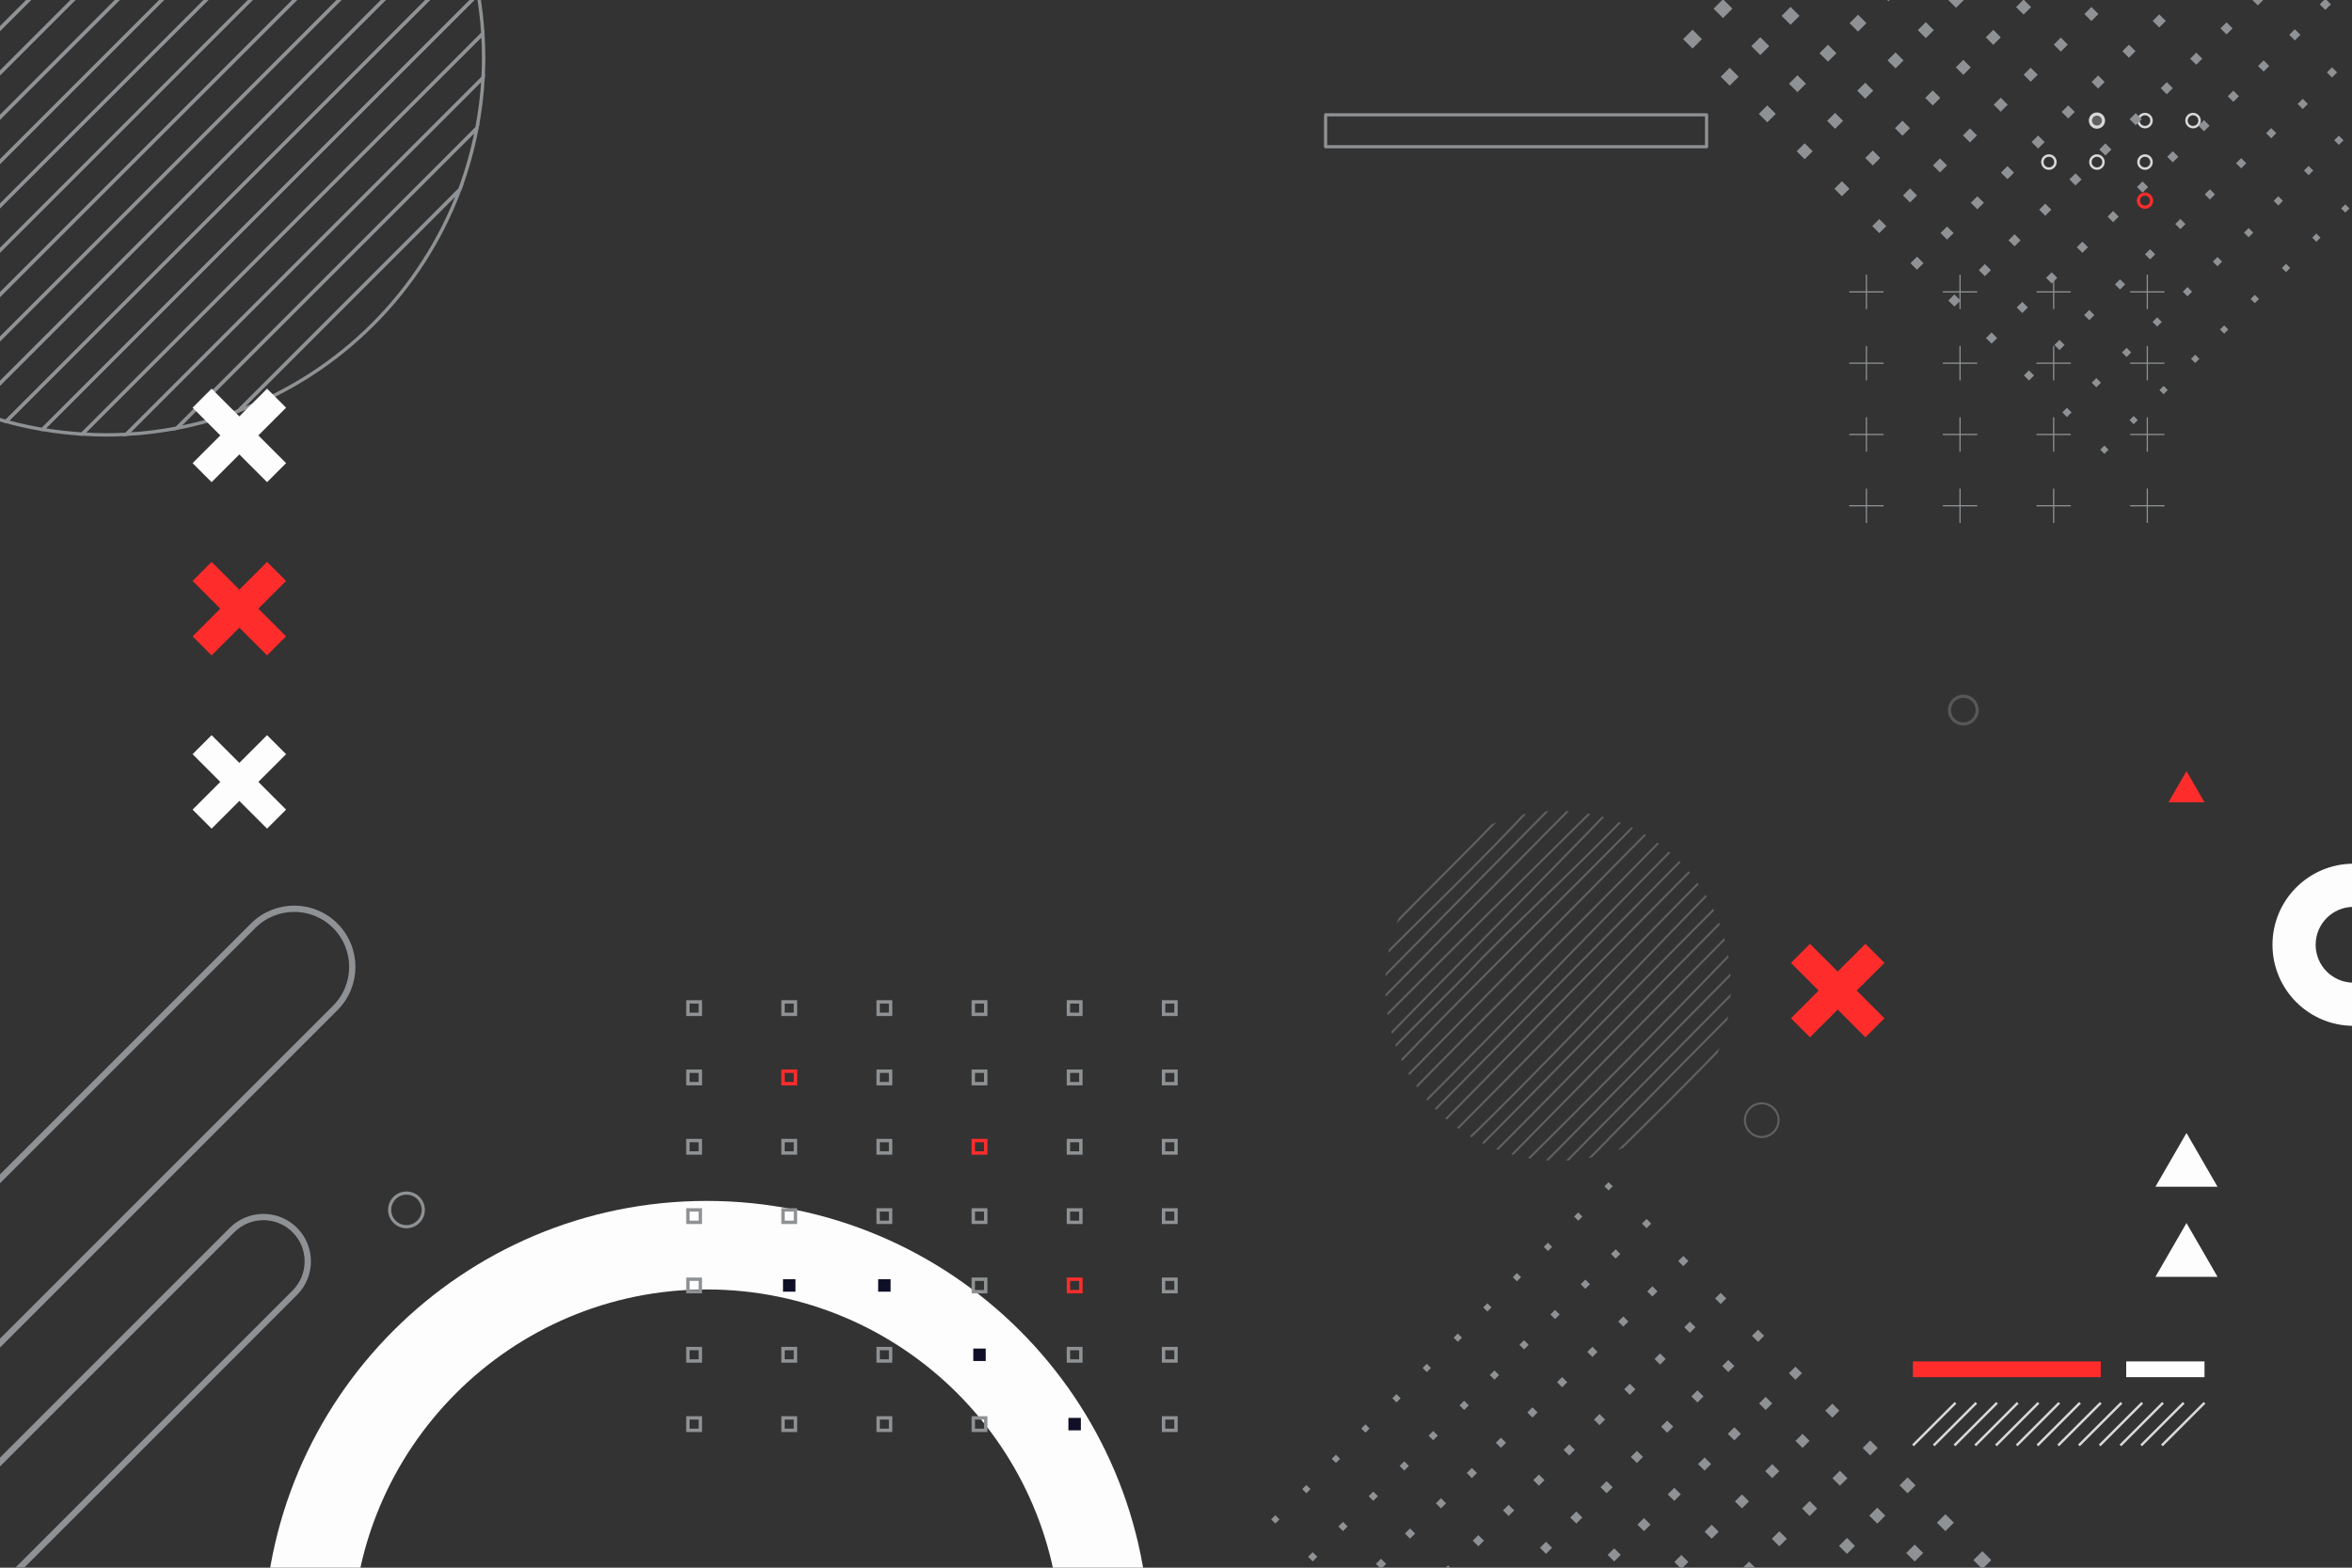 <?xml version="1.0" encoding="utf-8"?>
<!-- Generator: Adobe Illustrator 16.0.0, SVG Export Plug-In . SVG Version: 6.00 Build 0)  -->
<!DOCTYPE svg PUBLIC "-//W3C//DTD SVG 1.1//EN" "http://www.w3.org/Graphics/SVG/1.1/DTD/svg11.dtd">
<svg version="1.1" xmlns="http://www.w3.org/2000/svg" xmlns:xlink="http://www.w3.org/1999/xlink" x="0px" y="0px" width="750px"
	 height="500px" viewBox="0 0 750 500" enable-background="new 0 0 750 500" xml:space="preserve">
<rect x="0" y="0" width="750" height="500" fill="#333333" stroke="none"/>
<g id="BACKGROUND">
</g>
<g id="OBJECTS">
	<g>
		<defs>
			<rect id="SVGID_1_" width="750" height="500"/>
		</defs>
		<clipPath id="SVGID_2_">
			<use xlink:href="#SVGID_1_"  overflow="visible"/>
		</clipPath>
		<g clip-path="url(#SVGID_2_)">
			<path fill="none" stroke="#8F9294" stroke-width="1.078" stroke-miterlimit="10" d="M53.172-100.589L-85.069,37.653
				c0.64,3.953,1.47,7.84,2.484,11.654L64.827-98.105C61.013-99.119,57.125-99.949,53.172-100.589z"/>
			<path fill="none" stroke="#8F9294" stroke-width="1.078" stroke-miterlimit="10" d="M64.827-98.105L-82.585,49.307
				c0.971,3.651,2.099,7.237,3.396,10.743L75.57-94.709C72.064-96.006,68.478-97.133,64.827-98.105z"/>
			<path fill="none" stroke="#8F9294" stroke-width="1.078" stroke-miterlimit="10" d="M111.298-73.881L-58.361,95.778
				c2.15,2.554,4.394,5.027,6.746,7.393L118.691-67.135C116.325-69.487,113.852-71.731,111.298-73.881z"/>
			<path fill="none" stroke="#8F9294" stroke-width="1.078" stroke-miterlimit="10" d="M103.315-80.038L-64.518,87.796
				c1.946,2.746,3.993,5.413,6.157,7.982l169.659-169.66C108.729-76.044,106.062-78.092,103.315-80.038z"/>
			<path fill="none" stroke="#8F9294" stroke-width="1.078" stroke-miterlimit="10" d="M85.51-90.51l-160.5,160.5
				c1.503,3.156,3.154,6.226,4.917,9.223L94.732-85.594C91.735-87.356,88.666-89.007,85.51-90.51z"/>
			<path fill="none" stroke="#8F9294" stroke-width="1.078" stroke-miterlimit="10" d="M94.732-85.594L-70.074,79.213
				c1.731,2.945,3.588,5.805,5.556,8.583L103.315-80.038C100.538-82.006,97.678-83.862,94.732-85.594z"/>
			<path fill="none" stroke="#8F9294" stroke-width="1.078" stroke-miterlimit="10" d="M75.57-94.709L-79.189,60.05
				c1.253,3.388,2.657,6.703,4.199,9.94l160.5-160.5C82.273-92.052,78.958-93.455,75.57-94.709z"/>
			<path fill="none" stroke="#8F9294" stroke-width="1.078" stroke-miterlimit="10" d="M-78.36-25.613l68.267-68.267
				C-41.295-81.66-66.141-56.815-78.36-25.613z"/>
			<path fill="none" stroke="#8F9294" stroke-width="1.078" stroke-miterlimit="10" d="M-10.093-93.879L-78.36-25.613
				c-2.521,6.438-4.526,13.133-5.916,20.055L9.962-99.795C3.04-98.406-3.655-96.4-10.093-93.879z"/>
			<path fill="none" stroke="#8F9294" stroke-width="1.078" stroke-miterlimit="10" d="M40.418-101.974L-86.454,24.898
				c0.234,4.317,0.707,8.57,1.384,12.755L53.172-100.589C48.988-101.267,44.735-101.739,40.418-101.974z"/>
			<path fill="none" stroke="#8F9294" stroke-width="1.078" stroke-miterlimit="10" d="M33.79-102.163
				c-2.55,0-5.074,0.106-7.584,0.262L-86.381,10.687c-0.156,2.51-0.262,5.034-0.262,7.584c0,2.225,0.07,4.433,0.189,6.627
				L40.418-101.974C38.223-102.093,36.015-102.163,33.79-102.163z"/>
			<path fill="none" stroke="#8F9294" stroke-width="1.078" stroke-miterlimit="10" d="M9.962-99.795L-84.275-5.558
				c-1.063,5.296-1.762,10.722-2.105,16.245L26.206-101.901C20.684-101.557,15.258-100.858,9.962-99.795z"/>
			<path fill="none" stroke="#8F9294" stroke-width="1.078" stroke-miterlimit="10" d="M152.497-1.969L13.551,136.977
				c4.157,0.704,8.383,1.2,12.673,1.466L153.963,10.705C153.697,6.414,153.201,2.188,152.497-1.969z"/>
			<path fill="none" stroke="#8F9294" stroke-width="1.078" stroke-miterlimit="10" d="M154.224,18.271
				c0-2.544-0.105-5.062-0.261-7.566L26.224,138.443c2.504,0.156,5.022,0.261,7.566,0.261c2.178,0,4.341-0.065,6.491-0.179
				L154.044,24.762C154.159,22.612,154.224,20.449,154.224,18.271z"/>
			<path fill="none" stroke="#8F9294" stroke-width="1.078" stroke-miterlimit="10" d="M154.044,24.762L40.281,138.525
				c5.477-0.291,10.849-0.97,16.108-1.969l95.687-95.686C153.074,35.61,153.753,30.239,154.044,24.762z"/>
			<path fill="none" stroke="#8F9294" stroke-width="1.078" stroke-miterlimit="10" d="M152.076,40.87l-95.687,95.686
				c6.755-1.283,13.313-3.117,19.617-5.478l70.592-70.591C148.958,54.182,150.792,47.625,152.076,40.87z"/>
			<path fill="none" stroke="#8F9294" stroke-width="1.078" stroke-miterlimit="10" d="M146.598,60.486l-70.592,70.591
				C108.553,118.892,134.411,93.034,146.598,60.486z"/>
			<path fill="none" stroke="#8F9294" stroke-width="1.078" stroke-miterlimit="10" d="M149.942-13.553L1.967,134.422
				c3.791,1.036,7.654,1.889,11.584,2.555L152.497-1.969C151.832-5.898,150.979-9.762,149.942-13.553z"/>
			<path fill="none" stroke="#8F9294" stroke-width="1.078" stroke-miterlimit="10" d="M131.679-51.845L-36.325,116.159
				c2.762,1.982,5.602,3.86,8.532,5.607L137.286-43.313C135.539-46.243,133.661-49.083,131.679-51.845z"/>
			<path fill="none" stroke="#8F9294" stroke-width="1.078" stroke-miterlimit="10" d="M125.473-59.778L-44.259,109.954
				c2.555,2.177,5.201,4.245,7.934,6.205L131.679-51.845C129.718-54.577,127.65-57.224,125.473-59.778z"/>
			<path fill="none" stroke="#8F9294" stroke-width="1.078" stroke-miterlimit="10" d="M146.484-24.233L-8.714,130.964
				c3.485,1.315,7.05,2.465,10.681,3.458L149.942-13.553C148.95-17.184,147.799-20.748,146.484-24.233z"/>
			<path fill="none" stroke="#8F9294" stroke-width="1.078" stroke-miterlimit="10" d="M118.691-67.135L-51.616,103.171
				c2.352,2.366,4.816,4.617,7.357,6.782L125.473-59.778C123.308-62.319,121.057-64.783,118.691-67.135z"/>
			<path fill="none" stroke="#8F9294" stroke-width="1.078" stroke-miterlimit="10" d="M142.248-34.137L-18.617,126.729
				c3.221,1.559,6.53,2.963,9.903,4.236L146.484-24.233C145.211-27.607,143.807-30.916,142.248-34.137z"/>
			<path fill="none" stroke="#8F9294" stroke-width="1.078" stroke-miterlimit="10" d="M137.286-43.313L-27.793,121.766
				c2.981,1.777,6.037,3.442,9.177,4.962L142.248-34.137C140.728-37.277,139.063-40.333,137.286-43.313z"/>
		</g>
		<polygon clip-path="url(#SVGID_2_)" fill="#FDFDFD" points="91.227,130.027 85.162,123.963 76.319,132.807 67.476,123.963 
			61.412,130.027 70.255,138.871 61.412,147.714 67.476,153.778 76.319,144.935 85.162,153.778 91.227,147.714 82.383,138.871 		"/>
		<polygon clip-path="url(#SVGID_2_)" fill="#FF2C2C" points="600.907,307.094 594.843,301.029 586,309.873 577.156,301.029 
			571.092,307.094 579.936,315.937 571.092,324.779 577.156,330.844 586,322 594.843,330.844 600.907,324.779 592.063,315.937 		"/>
		<polygon clip-path="url(#SVGID_2_)" fill="#FF2C2C" points="91.227,185.284 85.162,179.22 76.319,188.063 67.476,179.22 
			61.412,185.284 70.255,194.127 61.412,202.97 67.476,209.034 76.319,200.191 85.162,209.034 91.227,202.97 82.383,194.127 		"/>
		<polygon clip-path="url(#SVGID_2_)" fill="#FDFDFD" points="91.227,240.54 85.162,234.476 76.319,243.319 67.476,234.476 
			61.412,240.54 70.255,249.383 61.412,258.227 67.476,264.291 76.319,255.447 85.162,264.291 91.227,258.227 82.383,249.383 		"/>
		<path clip-path="url(#SVGID_2_)" fill="#FDFDFD" d="M225.333,383.021c-78.013,0-141.255,63.242-141.255,141.255
			c0,78.014,63.242,141.256,141.255,141.256s141.255-63.242,141.255-141.256C366.588,446.264,303.346,383.021,225.333,383.021z
			 M225.333,637.297c-62.419,0-113.02-50.601-113.02-113.021c0-62.419,50.601-113.02,113.02-113.02s113.02,50.601,113.02,113.02
			C338.353,586.696,287.752,637.297,225.333,637.297z"/>
		<g clip-path="url(#SVGID_2_)">
			<g>
				
					<rect x="219.353" y="319.541" fill="none" stroke="#8F9294" stroke-width="1.078" stroke-miterlimit="10" width="3.969" height="3.97"/>
				
					<rect x="249.688" y="319.541" fill="none" stroke="#8F9294" stroke-width="1.078" stroke-miterlimit="10" width="3.969" height="3.97"/>
				
					<rect x="280.024" y="319.541" fill="none" stroke="#8F9294" stroke-width="1.078" stroke-miterlimit="10" width="3.969" height="3.97"/>
				
					<rect x="310.36" y="319.541" fill="none" stroke="#8F9294" stroke-width="1.078" stroke-miterlimit="10" width="3.969" height="3.97"/>
				
					<rect x="340.695" y="319.541" fill="none" stroke="#8F9294" stroke-width="1.078" stroke-miterlimit="10" width="3.969" height="3.97"/>
				
					<rect x="371.031" y="319.541" fill="none" stroke="#8F9294" stroke-width="1.078" stroke-miterlimit="10" width="3.969" height="3.97"/>
			</g>
			<g>
				
					<rect x="219.353" y="341.655" fill="none" stroke="#8F9294" stroke-width="1.078" stroke-miterlimit="10" width="3.969" height="3.969"/>
				
					<rect x="249.688" y="341.655" fill="none" stroke="#FF2C2C" stroke-width="1.078" stroke-miterlimit="10" width="3.969" height="3.969"/>
				
					<rect x="280.024" y="341.655" fill="none" stroke="#8F9294" stroke-width="1.078" stroke-miterlimit="10" width="3.969" height="3.969"/>
				
					<rect x="310.36" y="341.655" fill="none" stroke="#8F9294" stroke-width="1.078" stroke-miterlimit="10" width="3.969" height="3.969"/>
				
					<rect x="340.695" y="341.655" fill="none" stroke="#8F9294" stroke-width="1.078" stroke-miterlimit="10" width="3.969" height="3.969"/>
				
					<rect x="371.031" y="341.655" fill="none" stroke="#8F9294" stroke-width="1.078" stroke-miterlimit="10" width="3.969" height="3.969"/>
			</g>
			<g>
				
					<rect x="219.353" y="363.769" fill="none" stroke="#8F9294" stroke-width="1.078" stroke-miterlimit="10" width="3.969" height="3.97"/>
				
					<rect x="249.688" y="363.769" fill="none" stroke="#8F9294" stroke-width="1.078" stroke-miterlimit="10" width="3.969" height="3.97"/>
				
					<rect x="280.024" y="363.769" fill="none" stroke="#8F9294" stroke-width="1.078" stroke-miterlimit="10" width="3.969" height="3.97"/>
				
					<rect x="310.36" y="363.769" fill="none" stroke="#FF2C2C" stroke-width="1.078" stroke-miterlimit="10" width="3.969" height="3.97"/>
				
					<rect x="340.695" y="363.769" fill="none" stroke="#8F9294" stroke-width="1.078" stroke-miterlimit="10" width="3.969" height="3.97"/>
				
					<rect x="371.031" y="363.769" fill="none" stroke="#8F9294" stroke-width="1.078" stroke-miterlimit="10" width="3.969" height="3.97"/>
			</g>
			<g>
				
					<rect x="219.353" y="385.883" fill="none" stroke="#8F9294" stroke-width="1.078" stroke-miterlimit="10" width="3.969" height="3.969"/>
				
					<rect x="249.688" y="385.883" fill="none" stroke="#8F9294" stroke-width="1.078" stroke-miterlimit="10" width="3.969" height="3.969"/>
				
					<rect x="280.024" y="385.883" fill="none" stroke="#8F9294" stroke-width="1.078" stroke-miterlimit="10" width="3.969" height="3.969"/>
				
					<rect x="310.36" y="385.883" fill="none" stroke="#8F9294" stroke-width="1.078" stroke-miterlimit="10" width="3.969" height="3.969"/>
				
					<rect x="340.695" y="385.883" fill="none" stroke="#8F9294" stroke-width="1.078" stroke-miterlimit="10" width="3.969" height="3.969"/>
				
					<rect x="371.031" y="385.883" fill="none" stroke="#8F9294" stroke-width="1.078" stroke-miterlimit="10" width="3.969" height="3.969"/>
			</g>
			<g>
				
					<rect x="219.353" y="407.996" fill="none" stroke="#8F9294" stroke-width="1.078" stroke-miterlimit="10" width="3.969" height="3.97"/>
				<rect x="249.688" y="407.996" fill="#0F1027" width="3.969" height="3.97"/>
				<rect x="280.024" y="407.996" fill="#0F1027" width="3.969" height="3.97"/>
				
					<rect x="310.36" y="407.996" fill="none" stroke="#8F9294" stroke-width="1.078" stroke-miterlimit="10" width="3.969" height="3.97"/>
				
					<rect x="340.695" y="407.996" fill="none" stroke="#FF2C2C" stroke-width="1.078" stroke-miterlimit="10" width="3.969" height="3.97"/>
				
					<rect x="371.031" y="407.996" fill="none" stroke="#8F9294" stroke-width="1.078" stroke-miterlimit="10" width="3.969" height="3.97"/>
			</g>
			<g>
				
					<rect x="219.353" y="430.11" fill="none" stroke="#8F9294" stroke-width="1.078" stroke-miterlimit="10" width="3.969" height="3.969"/>
				
					<rect x="249.688" y="430.11" fill="none" stroke="#8F9294" stroke-width="1.078" stroke-miterlimit="10" width="3.969" height="3.969"/>
				
					<rect x="280.024" y="430.11" fill="none" stroke="#8F9294" stroke-width="1.078" stroke-miterlimit="10" width="3.969" height="3.969"/>
				<rect x="310.36" y="430.11" fill="#0F1027" width="3.969" height="3.969"/>
				
					<rect x="340.695" y="430.11" fill="none" stroke="#8F9294" stroke-width="1.078" stroke-miterlimit="10" width="3.969" height="3.969"/>
				
					<rect x="371.031" y="430.11" fill="none" stroke="#8F9294" stroke-width="1.078" stroke-miterlimit="10" width="3.969" height="3.969"/>
			</g>
			<g>
				
					<rect x="219.353" y="452.224" fill="none" stroke="#8F9294" stroke-width="1.078" stroke-miterlimit="10" width="3.969" height="3.97"/>
				
					<rect x="249.688" y="452.224" fill="none" stroke="#8F9294" stroke-width="1.078" stroke-miterlimit="10" width="3.969" height="3.97"/>
				
					<rect x="280.024" y="452.224" fill="none" stroke="#8F9294" stroke-width="1.078" stroke-miterlimit="10" width="3.969" height="3.97"/>
				
					<rect x="310.36" y="452.224" fill="none" stroke="#8F9294" stroke-width="1.078" stroke-miterlimit="10" width="3.969" height="3.97"/>
				<rect x="340.695" y="452.224" fill="#0F1027" width="3.969" height="3.97"/>
				
					<rect x="371.031" y="452.224" fill="none" stroke="#8F9294" stroke-width="1.078" stroke-miterlimit="10" width="3.969" height="3.97"/>
			</g>
		</g>
		<g clip-path="url(#SVGID_2_)">
			<path fill="none" stroke="#8F9294" stroke-width="2" stroke-miterlimit="10" d="M106.912,321.472l-212.071,212.07
				c-7.236,7.236-18.968,7.236-26.205,0l0,0c-7.236-7.236-7.236-18.968,0-26.204L80.708,295.267c7.236-7.236,18.969-7.236,26.205,0
				l0,0C114.148,302.503,114.148,314.235,106.912,321.472z"/>
			<path fill="none" stroke="#8F9294" stroke-width="2" stroke-miterlimit="10" d="M94.001,412.306L-67.87,574.177
				c-5.523,5.523-14.479,5.523-20.001,0l0,0c-5.523-5.523-5.523-14.479,0-20.002L74,392.305c5.523-5.523,14.478-5.523,20.001,0l0,0
				C99.524,397.828,99.524,406.782,94.001,412.306z"/>
		</g>
		<g clip-path="url(#SVGID_2_)">
			<polygon fill="#FDFDFD" points="697.221,390.082 687.317,407.234 707.123,407.234 			"/>
			<polygon fill="#FDFDFD" points="697.221,361.354 687.317,378.507 707.123,378.507 			"/>
			<polygon fill="#FF2C2C" points="697.221,245.931 691.476,255.882 702.966,255.882 			"/>
		</g>
		<g clip-path="url(#SVGID_2_)">
			<g>
				
					<line fill="none" stroke="#D8D9DA" stroke-width="0.78" stroke-miterlimit="10" x1="623.578" y1="447.419" x2="609.999" y2="460.998"/>
				
					<line fill="none" stroke="#D8D9DA" stroke-width="0.78" stroke-miterlimit="10" x1="630.194" y1="447.419" x2="616.614" y2="460.998"/>
				
					<line fill="none" stroke="#D8D9DA" stroke-width="0.78" stroke-miterlimit="10" x1="636.81" y1="447.419" x2="623.23" y2="460.998"/>
				
					<line fill="none" stroke="#D8D9DA" stroke-width="0.78" stroke-miterlimit="10" x1="643.426" y1="447.419" x2="629.846" y2="460.998"/>
				
					<line fill="none" stroke="#D8D9DA" stroke-width="0.78" stroke-miterlimit="10" x1="650.041" y1="447.419" x2="636.462" y2="460.998"/>
				
					<line fill="none" stroke="#D8D9DA" stroke-width="0.78" stroke-miterlimit="10" x1="656.656" y1="447.419" x2="643.077" y2="460.998"/>
				
					<line fill="none" stroke="#D8D9DA" stroke-width="0.78" stroke-miterlimit="10" x1="663.272" y1="447.419" x2="649.692" y2="460.998"/>
				
					<line fill="none" stroke="#D8D9DA" stroke-width="0.78" stroke-miterlimit="10" x1="669.888" y1="447.419" x2="656.309" y2="460.998"/>
				
					<line fill="none" stroke="#D8D9DA" stroke-width="0.78" stroke-miterlimit="10" x1="676.503" y1="447.419" x2="662.924" y2="460.998"/>
				
					<line fill="none" stroke="#D8D9DA" stroke-width="0.78" stroke-miterlimit="10" x1="683.119" y1="447.419" x2="669.539" y2="460.998"/>
				
					<line fill="none" stroke="#D8D9DA" stroke-width="0.78" stroke-miterlimit="10" x1="689.734" y1="447.419" x2="676.155" y2="460.998"/>
				
					<line fill="none" stroke="#D8D9DA" stroke-width="0.78" stroke-miterlimit="10" x1="696.35" y1="447.419" x2="682.771" y2="460.998"/>
				
					<line fill="none" stroke="#D8D9DA" stroke-width="0.78" stroke-miterlimit="10" x1="702.966" y1="447.419" x2="689.387" y2="460.998"/>
			</g>
		</g>
		<rect x="609.999" y="434.213" clip-path="url(#SVGID_2_)" fill="#FF2C2C" width="59.889" height="5.022"/>
		<rect x="677.999" y="434.213" clip-path="url(#SVGID_2_)" fill="#FDFDFD" width="24.967" height="5.022"/>
		<g clip-path="url(#SVGID_2_)">
			<g>
				<circle fill="#606060" stroke="#D8D9DA" stroke-miterlimit="10" cx="668.669" cy="38.46" r="2.089"/>
				<circle fill="none" stroke="#D8D9DA" stroke-width="0.78" stroke-miterlimit="10" cx="683.989" cy="38.46" r="2.089"/>
				<circle fill="none" stroke="#D8D9DA" stroke-width="0.78" stroke-miterlimit="10" cx="699.31" cy="38.46" r="2.089"/>
			</g>
			<g>
				<circle fill="none" stroke="#D8D9DA" stroke-width="0.78" stroke-miterlimit="10" cx="653.349" cy="51.692" r="2.089"/>
				<circle fill="none" stroke="#D8D9DA" stroke-width="0.78" stroke-miterlimit="10" cx="668.669" cy="51.692" r="2.089"/>
				<circle fill="none" stroke="#D8D9DA" stroke-width="0.78" stroke-miterlimit="10" cx="683.989" cy="51.692" r="2.089"/>
				<circle fill="none" stroke="#FF2C2C" stroke-miterlimit="10" cx="683.989" cy="63.995" r="2.089"/>
			</g>
		</g>
		<g clip-path="url(#SVGID_2_)">
			<g>
				<g>
					
						<line fill="none" stroke="#8F9294" stroke-width="0.388" stroke-miterlimit="10" x1="595.157" y1="87.622" x2="595.157" y2="98.579"/>
					
						<line fill="none" stroke="#8F9294" stroke-width="0.388" stroke-miterlimit="10" x1="589.679" y1="93.101" x2="600.636" y2="93.101"/>
				</g>
				<g>
					
						<line fill="none" stroke="#8F9294" stroke-width="0.388" stroke-miterlimit="10" x1="625.015" y1="87.622" x2="625.015" y2="98.579"/>
					
						<line fill="none" stroke="#8F9294" stroke-width="0.388" stroke-miterlimit="10" x1="619.536" y1="93.101" x2="630.493" y2="93.101"/>
				</g>
				<g>
					
						<line fill="none" stroke="#8F9294" stroke-width="0.388" stroke-miterlimit="10" x1="654.872" y1="87.622" x2="654.872" y2="98.579"/>
					
						<line fill="none" stroke="#8F9294" stroke-width="0.388" stroke-miterlimit="10" x1="649.394" y1="93.101" x2="660.351" y2="93.101"/>
				</g>
				<g>
					
						<line fill="none" stroke="#8F9294" stroke-width="0.388" stroke-miterlimit="10" x1="684.729" y1="87.622" x2="684.729" y2="98.579"/>
					
						<line fill="none" stroke="#8F9294" stroke-width="0.388" stroke-miterlimit="10" x1="679.251" y1="93.101" x2="690.208" y2="93.101"/>
				</g>
			</g>
			<g>
				<g>
					
						<line fill="none" stroke="#8F9294" stroke-width="0.388" stroke-miterlimit="10" x1="595.157" y1="110.357" x2="595.157" y2="121.314"/>
					
						<line fill="none" stroke="#8F9294" stroke-width="0.388" stroke-miterlimit="10" x1="589.679" y1="115.836" x2="600.636" y2="115.836"/>
				</g>
				<g>
					
						<line fill="none" stroke="#8F9294" stroke-width="0.388" stroke-miterlimit="10" x1="625.015" y1="110.357" x2="625.015" y2="121.314"/>
					
						<line fill="none" stroke="#8F9294" stroke-width="0.388" stroke-miterlimit="10" x1="619.536" y1="115.836" x2="630.493" y2="115.836"/>
				</g>
				<g>
					
						<line fill="none" stroke="#8F9294" stroke-width="0.388" stroke-miterlimit="10" x1="654.872" y1="110.357" x2="654.872" y2="121.314"/>
					
						<line fill="none" stroke="#8F9294" stroke-width="0.388" stroke-miterlimit="10" x1="649.394" y1="115.836" x2="660.351" y2="115.836"/>
				</g>
				<g>
					
						<line fill="none" stroke="#8F9294" stroke-width="0.388" stroke-miterlimit="10" x1="684.729" y1="110.357" x2="684.729" y2="121.314"/>
					
						<line fill="none" stroke="#8F9294" stroke-width="0.388" stroke-miterlimit="10" x1="679.251" y1="115.836" x2="690.208" y2="115.836"/>
				</g>
			</g>
			<g>
				<g>
					
						<line fill="none" stroke="#8F9294" stroke-width="0.388" stroke-miterlimit="10" x1="595.157" y1="133.093" x2="595.157" y2="144.05"/>
					
						<line fill="none" stroke="#8F9294" stroke-width="0.388" stroke-miterlimit="10" x1="589.679" y1="138.572" x2="600.636" y2="138.572"/>
				</g>
				<g>
					
						<line fill="none" stroke="#8F9294" stroke-width="0.388" stroke-miterlimit="10" x1="625.015" y1="133.093" x2="625.015" y2="144.05"/>
					
						<line fill="none" stroke="#8F9294" stroke-width="0.388" stroke-miterlimit="10" x1="619.536" y1="138.572" x2="630.493" y2="138.572"/>
				</g>
				<g>
					
						<line fill="none" stroke="#8F9294" stroke-width="0.388" stroke-miterlimit="10" x1="654.872" y1="133.093" x2="654.872" y2="144.05"/>
					
						<line fill="none" stroke="#8F9294" stroke-width="0.388" stroke-miterlimit="10" x1="649.394" y1="138.572" x2="660.351" y2="138.572"/>
				</g>
				<g>
					
						<line fill="none" stroke="#8F9294" stroke-width="0.388" stroke-miterlimit="10" x1="684.729" y1="133.093" x2="684.729" y2="144.05"/>
					
						<line fill="none" stroke="#8F9294" stroke-width="0.388" stroke-miterlimit="10" x1="679.251" y1="138.572" x2="690.208" y2="138.572"/>
				</g>
			</g>
			<g>
				<g>
					
						<line fill="none" stroke="#8F9294" stroke-width="0.388" stroke-miterlimit="10" x1="595.157" y1="155.829" x2="595.157" y2="166.786"/>
					
						<line fill="none" stroke="#8F9294" stroke-width="0.388" stroke-miterlimit="10" x1="589.679" y1="161.307" x2="600.636" y2="161.307"/>
				</g>
				<g>
					
						<line fill="none" stroke="#8F9294" stroke-width="0.388" stroke-miterlimit="10" x1="625.015" y1="155.829" x2="625.015" y2="166.786"/>
					
						<line fill="none" stroke="#8F9294" stroke-width="0.388" stroke-miterlimit="10" x1="619.536" y1="161.307" x2="630.493" y2="161.307"/>
				</g>
				<g>
					
						<line fill="none" stroke="#8F9294" stroke-width="0.388" stroke-miterlimit="10" x1="654.872" y1="155.829" x2="654.872" y2="166.786"/>
					
						<line fill="none" stroke="#8F9294" stroke-width="0.388" stroke-miterlimit="10" x1="649.394" y1="161.307" x2="660.351" y2="161.307"/>
				</g>
				<g>
					
						<line fill="none" stroke="#8F9294" stroke-width="0.388" stroke-miterlimit="10" x1="684.729" y1="155.829" x2="684.729" y2="166.786"/>
					
						<line fill="none" stroke="#8F9294" stroke-width="0.388" stroke-miterlimit="10" x1="679.251" y1="161.307" x2="690.208" y2="161.307"/>
				</g>
			</g>
		</g>
		<g clip-path="url(#SVGID_2_)">
			<path fill="none" stroke="#575758" stroke-linecap="round" stroke-linejoin="round" stroke-miterlimit="10" d="M927.025,421.752
				c-21.962,9.826,0,0-71.492,15.262c-10.44,2.229-20.994-0.949-31.106-2.771"/>
		</g>
		
			<circle clip-path="url(#SVGID_2_)" fill="none" stroke="#575758" stroke-linecap="round" stroke-linejoin="round" stroke-miterlimit="10" cx="626.07" cy="226.482" r="4.423"/>
		
			<rect x="422.706" y="36.613" clip-path="url(#SVGID_2_)" fill="none" stroke="#8F9294" stroke-linecap="round" stroke-linejoin="round" stroke-miterlimit="10" width="121.485" height="10.187"/>
		<g clip-path="url(#SVGID_2_)">
			<g>
				<g>
					
						<rect x="537.642" y="10.42" transform="matrix(0.707 0.707 -0.707 0.707 166.964 -377.998)" fill="#8F9294" width="4.248" height="4.248"/>
					
						<rect x="549.67" y="22.448" transform="matrix(0.707 0.707 -0.707 0.707 178.814 -382.871)" fill="#8F9294" width="4.032" height="4.032"/>
					
						<rect x="561.698" y="34.476" transform="matrix(0.707 0.707 -0.707 0.707 190.804 -387.873)" fill="#8F9294" width="3.816" height="3.816"/>
					
						<rect x="573.726" y="46.504" transform="matrix(0.707 0.707 -0.707 0.707 202.723 -392.81)" fill="#8F9294" width="3.599" height="3.599"/>
					
						<rect x="585.754" y="58.532" transform="matrix(0.707 0.707 -0.707 0.707 214.597 -397.709)" fill="#8F9294" width="3.383" height="3.383"/>
					
						<rect x="597.781" y="70.56" transform="matrix(0.707 0.707 -0.707 0.707 226.511 -402.644)" fill="#8F9294" width="3.166" height="3.167"/>
					
						<rect x="609.809" y="82.588" transform="matrix(0.707 0.707 -0.707 0.707 238.54 -407.665)" fill="#8F9294" width="2.95" height="2.95"/>
					
						<rect x="621.837" y="94.616" transform="matrix(0.707 0.707 -0.707 0.707 250.467 -412.606)" fill="#8F9294" width="2.733" height="2.733"/>
					
						<rect x="633.865" y="106.644" transform="matrix(0.707 0.707 -0.707 0.707 262.322 -417.497)" fill="#8F9294" width="2.518" height="2.518"/>
					
						<rect x="645.893" y="118.672" transform="matrix(0.707 0.707 -0.707 0.707 274.242 -422.433)" fill="#8F9294" width="2.301" height="2.301"/>
					
						<rect x="657.921" y="130.7" transform="matrix(0.707 0.707 -0.707 0.707 286.347 -427.494)" fill="#8F9294" width="2.085" height="2.084"/>
					
						<rect x="669.949" y="142.728" transform="matrix(0.707 0.707 -0.707 0.707 298.294 -432.446)" fill="#8F9294" width="1.868" height="1.868"/>
				</g>
			</g>
			<g>
				<g>
					
						<rect x="547.299" y="0.763" transform="matrix(0.707 0.707 -0.707 0.707 163.027 -387.718)" fill="#8F9294" width="4.247" height="4.247"/>
					
						<rect x="559.327" y="12.791" transform="matrix(0.707 0.707 -0.707 0.707 174.918 -392.626)" fill="#8F9294" width="4.032" height="4.032"/>
					
						<rect x="571.355" y="24.818" transform="matrix(0.707 0.707 -0.707 0.707 186.765 -397.495)" fill="#8F9294" width="3.816" height="3.816"/>
					
						<rect x="583.383" y="36.847" transform="matrix(0.707 0.707 -0.707 0.707 198.765 -402.505)" fill="#8F9294" width="3.599" height="3.599"/>
					
						<rect x="595.411" y="48.875" transform="matrix(0.707 0.707 -0.707 0.707 210.783 -407.522)" fill="#8F9294" width="3.382" height="3.382"/>
					
						<rect x="607.438" y="60.903" transform="matrix(0.707 0.707 -0.707 0.707 222.666 -412.426)" fill="#8F9294" width="3.166" height="3.166"/>
					
						<rect x="619.466" y="72.93" transform="matrix(0.707 0.707 -0.707 0.707 234.482 -417.279)" fill="#8F9294" width="2.95" height="2.95"/>
					
						<rect x="631.494" y="84.959" transform="matrix(0.707 0.707 -0.707 0.707 246.53 -422.314)" fill="#8F9294" width="2.734" height="2.733"/>
					
						<rect x="643.523" y="96.987" transform="matrix(0.707 0.707 -0.707 0.707 258.466 -427.26)" fill="#8F9294" width="2.517" height="2.517"/>
					
						<rect x="655.551" y="109.014" transform="matrix(0.707 0.707 -0.707 0.707 270.323 -432.149)" fill="#8F9294" width="2.301" height="2.301"/>
					
						<rect x="667.579" y="121.042" transform="matrix(0.707 0.707 -0.707 0.707 282.069 -436.965)" fill="#8F9294" width="2.085" height="2.085"/>
					
						<rect x="679.606" y="133.07" transform="matrix(0.707 0.707 -0.707 0.707 293.975 -441.895)" fill="#8F9294" width="1.87" height="1.869"/>
				</g>
			</g>
			<g>
				<g>
					
						<rect x="556.956" y="-8.895" transform="matrix(0.707 0.707 -0.707 0.707 158.963 -397.312)" fill="#8F9294" width="4.248" height="4.248"/>
					
						<rect x="568.984" y="3.133" transform="matrix(0.707 0.707 -0.707 0.707 170.918 -402.284)" fill="#8F9294" width="4.032" height="4.032"/>
					
						<rect x="581.013" y="15.161" transform="matrix(0.707 0.707 -0.707 0.707 182.841 -407.224)" fill="#8F9294" width="3.815" height="3.815"/>
					
						<rect x="593.04" y="27.189" transform="matrix(0.707 0.707 -0.707 0.707 194.723 -412.125)" fill="#8F9294" width="3.599" height="3.599"/>
					
						<rect x="605.068" y="39.217" transform="matrix(0.707 0.707 -0.707 0.707 206.596 -417.021)" fill="#8F9294" width="3.383" height="3.383"/>
					
						<rect x="617.096" y="51.245" transform="matrix(0.707 0.707 -0.707 0.707 218.562 -422)" fill="#8F9294" width="3.167" height="3.167"/>
					
						<rect x="629.125" y="63.273" transform="matrix(0.707 0.707 -0.707 0.707 230.482 -426.937)" fill="#8F9294" width="2.95" height="2.95"/>
					
						<rect x="641.152" y="75.3" transform="matrix(0.707 0.707 -0.707 0.707 242.338 -431.824)" fill="#8F9294" width="2.734" height="2.735"/>
					
						<rect x="653.18" y="87.328" transform="matrix(0.707 0.707 -0.707 0.707 254.178 -436.702)" fill="#8F9294" width="2.518" height="2.518"/>
					
						<rect x="665.208" y="99.356" transform="matrix(0.707 0.707 -0.707 0.707 266.16 -441.689)" fill="#8F9294" width="2.302" height="2.302"/>
					
						<rect x="677.237" y="111.384" transform="matrix(0.707 0.707 -0.707 0.707 278.069 -446.62)" fill="#8F9294" width="2.085" height="2.085"/>
					
						<rect x="689.265" y="123.412" transform="matrix(0.707 0.707 -0.707 0.707 289.868 -451.476)" fill="#8F9294" width="1.869" height="1.87"/>
				</g>
			</g>
			<g>
				<g>
					
						<rect x="566.614" y="-18.553" transform="matrix(0.707 0.707 -0.707 0.707 154.931 -406.937)" fill="#8F9294" width="4.248" height="4.248"/>
					
						<rect x="578.642" y="-6.525" transform="matrix(0.707 0.707 -0.707 0.707 166.848 -411.873)" fill="#8F9294" width="4.032" height="4.032"/>
					
						<rect x="590.67" y="5.503" transform="matrix(0.707 0.707 -0.707 0.707 178.764 -416.808)" fill="#8F9294" width="3.816" height="3.816"/>
					
						<rect x="602.698" y="17.531" transform="matrix(0.707 0.707 -0.707 0.707 190.722 -421.783)" fill="#8F9294" width="3.599" height="3.599"/>
					
						<rect x="614.726" y="29.559" transform="matrix(0.707 0.707 -0.707 0.707 202.595 -426.678)" fill="#8F9294" width="3.383" height="3.384"/>
					
						<rect x="626.754" y="41.587" transform="matrix(0.707 0.707 -0.707 0.707 214.458 -431.567)" fill="#8F9294" width="3.167" height="3.167"/>
					
						<rect x="638.782" y="53.615" transform="matrix(0.707 0.707 -0.707 0.707 226.425 -436.547)" fill="#8F9294" width="2.951" height="2.951"/>
					
						<rect x="650.81" y="65.643" transform="matrix(0.707 0.707 -0.707 0.707 238.466 -441.584)" fill="#8F9294" width="2.733" height="2.734"/>
					
						<rect x="662.838" y="77.671" transform="matrix(0.707 0.707 -0.707 0.707 250.321 -446.469)" fill="#8F9294" width="2.518" height="2.518"/>
					
						<rect x="674.865" y="89.699" transform="matrix(0.707 0.707 -0.707 0.707 262.322 -451.468)" fill="#8F9294" width="2.301" height="2.301"/>
					
						<rect x="686.893" y="101.727" transform="matrix(0.707 0.707 -0.707 0.707 274.161 -456.343)" fill="#8F9294" width="2.085" height="2.085"/>
					
						<rect x="698.922" y="113.755" transform="matrix(0.707 0.707 -0.707 0.707 286.293 -461.434)" fill="#8F9294" width="1.868" height="1.868"/>
				</g>
			</g>
			<g>
				<g>
					
						<rect x="576.272" y="-28.21" transform="matrix(0.707 0.707 -0.707 0.707 150.963 -416.628)" fill="#8F9294" width="4.248" height="4.248"/>
					
						<rect x="588.3" y="-16.182" transform="matrix(0.707 0.707 -0.707 0.707 162.813 -421.493)" fill="#8F9294" width="4.032" height="4.032"/>
					
						<rect x="600.327" y="-4.154" transform="matrix(0.707 0.707 -0.707 0.707 174.802 -426.503)" fill="#8F9294" width="3.816" height="3.816"/>
					
						<rect x="612.356" y="7.874" transform="matrix(0.707 0.707 -0.707 0.707 186.722 -431.44)" fill="#8F9294" width="3.599" height="3.599"/>
					
						<rect x="624.384" y="19.902" transform="matrix(0.707 0.707 -0.707 0.707 198.689 -436.421)" fill="#8F9294" width="3.383" height="3.383"/>
					
						<rect x="636.411" y="31.93" transform="matrix(0.707 0.707 -0.707 0.707 210.613 -441.361)" fill="#8F9294" width="3.166" height="3.166"/>
					
						<rect x="648.439" y="43.958" transform="matrix(0.707 0.707 -0.707 0.707 222.539 -446.302)" fill="#8F9294" width="2.95" height="2.95"/>
					
						<rect x="660.467" y="55.986" transform="matrix(0.707 0.707 -0.707 0.707 234.465 -451.243)" fill="#8F9294" width="2.733" height="2.733"/>
					
						<rect x="672.495" y="68.014" transform="matrix(0.707 0.707 -0.707 0.707 246.465 -456.244)" fill="#8F9294" width="2.517" height="2.517"/>
					
						<rect x="684.523" y="80.042" transform="matrix(0.707 0.707 -0.707 0.707 258.241 -461.064)" fill="#8F9294" width="2.301" height="2.301"/>
					
						<rect x="696.551" y="92.07" transform="matrix(0.707 0.707 -0.707 0.707 270.161 -466.001)" fill="#8F9294" width="2.085" height="2.085"/>
					
						<rect x="708.579" y="104.097" transform="matrix(0.707 0.707 -0.707 0.707 281.868 -470.781)" fill="#8F9294" width="1.869" height="1.869"/>
				</g>
			</g>
			<g>
				<g>
					
						<rect x="585.93" y="-37.868" transform="matrix(0.707 0.707 -0.707 0.707 146.962 -426.286)" fill="#8F9294" width="4.248" height="4.248"/>
					
						<rect x="597.957" y="-25.84" transform="matrix(0.707 0.707 -0.707 0.707 158.882 -431.223)" fill="#8F9294" width="4.031" height="4.032"/>
					
						<rect x="609.985" y="-13.812" transform="matrix(0.707 0.707 -0.707 0.707 170.84 -436.2)" fill="#8F9294" width="3.815" height="3.815"/>
					
						<rect x="622.013" y="-1.784" transform="matrix(0.707 0.707 -0.707 0.707 182.721 -441.098)" fill="#8F9294" width="3.599" height="3.599"/>
					
						<rect x="634.041" y="10.244" transform="matrix(0.707 0.707 -0.707 0.707 194.595 -445.99)" fill="#8F9294" width="3.383" height="3.383"/>
					
						<rect x="646.069" y="22.272" transform="matrix(0.707 0.707 -0.707 0.707 206.509 -450.924)" fill="#8F9294" width="3.166" height="3.167"/>
					
						<rect x="658.097" y="34.3" transform="matrix(0.707 0.707 -0.707 0.707 218.481 -455.91)" fill="#8F9294" width="2.95" height="2.95"/>
					
						<rect x="670.125" y="46.328" transform="matrix(0.707 0.707 -0.707 0.707 230.337 -460.791)" fill="#8F9294" width="2.734" height="2.734"/>
					
						<rect x="682.153" y="58.356" transform="matrix(0.707 0.707 -0.707 0.707 242.177 -465.664)" fill="#8F9294" width="2.518" height="2.518"/>
					
						<rect x="694.182" y="70.384" transform="matrix(0.707 0.707 -0.707 0.707 254.24 -470.722)" fill="#8F9294" width="2.301" height="2.301"/>
					
						<rect x="706.209" y="82.412" transform="matrix(0.707 0.707 -0.707 0.707 266.068 -475.586)" fill="#8F9294" width="2.085" height="2.085"/>
					
						<rect x="718.237" y="94.44" transform="matrix(0.707 0.707 -0.707 0.707 277.974 -480.515)" fill="#8F9294" width="1.87" height="1.869"/>
				</g>
			</g>
			<g>
				<g>
					
						<rect x="595.587" y="-47.525" transform="matrix(0.707 0.707 -0.707 0.707 142.962 -435.943)" fill="#8F9294" width="4.248" height="4.248"/>
					
						<rect x="607.615" y="-35.498" transform="matrix(0.707 0.707 -0.707 0.707 154.847 -440.842)" fill="#8F9294" width="4.032" height="4.032"/>
					
						<rect x="619.643" y="-23.47" transform="matrix(0.707 0.707 -0.707 0.707 166.763 -445.777)" fill="#8F9294" width="3.816" height="3.816"/>
					
						<rect x="631.671" y="-11.441" transform="matrix(0.707 0.707 -0.707 0.707 178.764 -450.799)" fill="#8F9294" width="3.599" height="3.599"/>
					
						<rect x="643.699" y="0.586" transform="matrix(0.707 0.707 -0.707 0.707 190.595 -455.647)" fill="#8F9294" width="3.383" height="3.383"/>
					
						<rect x="655.727" y="12.614" transform="matrix(0.707 0.707 -0.707 0.707 202.458 -460.531)" fill="#8F9294" width="3.167" height="3.167"/>
					
						<rect x="667.755" y="24.642" transform="matrix(0.707 0.707 -0.707 0.707 214.366 -465.461)" fill="#8F9294" width="2.951" height="2.951"/>
					
						<rect x="679.783" y="36.67" transform="matrix(0.707 0.707 -0.707 0.707 226.337 -470.448)" fill="#8F9294" width="2.734" height="2.735"/>
					
						<rect x="691.811" y="48.698" transform="matrix(0.707 0.707 -0.707 0.707 238.177 -475.318)" fill="#8F9294" width="2.518" height="2.518"/>
					
						<rect x="703.839" y="60.726" transform="matrix(0.707 0.707 -0.707 0.707 249.997 -480.175)" fill="#8F9294" width="2.303" height="2.303"/>
					
						<rect x="715.866" y="72.755" transform="matrix(0.707 0.708 -0.708 0.707 262.438 -485.542)" fill="#8F9294" width="2.084" height="2.084"/>
					
						<rect x="727.894" y="84.782" transform="matrix(0.707 0.707 -0.707 0.707 274.293 -490.422)" fill="#8F9294" width="1.868" height="1.868"/>
				</g>
			</g>
			<g>
				<g>
					
						<rect x="605.245" y="-57.183" transform="matrix(0.707 0.707 -0.707 0.707 138.93 -445.563)" fill="#8F9294" width="4.248" height="4.248"/>
					
						<rect x="617.273" y="-45.155" transform="matrix(0.707 0.707 -0.707 0.707 150.847 -450.498)" fill="#8F9294" width="4.032" height="4.032"/>
					
						<rect x="629.301" y="-33.127" transform="matrix(0.707 0.707 -0.707 0.707 162.725 -455.391)" fill="#8F9294" width="3.817" height="3.816"/>
					
						<rect x="641.328" y="-21.099" transform="matrix(0.707 0.707 -0.707 0.707 174.721 -460.413)" fill="#8F9294" width="3.599" height="3.599"/>
					
						<rect x="653.357" y="-9.071" transform="matrix(0.707 0.707 -0.707 0.707 186.688 -465.398)" fill="#8F9294" width="3.383" height="3.383"/>
					
						<rect x="665.384" y="2.957" transform="matrix(0.707 0.707 -0.707 0.707 198.561 -470.288)" fill="#8F9294" width="3.167" height="3.166"/>
					
						<rect x="677.412" y="14.985" transform="matrix(0.707 0.707 -0.707 0.707 210.538 -475.279)" fill="#8F9294" width="2.95" height="2.95"/>
					
						<rect x="689.44" y="27.013" transform="matrix(0.707 0.707 -0.707 0.707 222.593 -480.339)" fill="#8F9294" width="2.733" height="2.733"/>
					
						<rect x="701.468" y="39.041" transform="matrix(0.707 0.707 -0.707 0.707 234.464 -485.228)" fill="#8F9294" width="2.517" height="2.517"/>
					
						<rect x="713.496" y="51.069" transform="matrix(0.707 0.707 -0.707 0.707 246.321 -490.107)" fill="#8F9294" width="2.301" height="2.301"/>
					
						<rect x="725.524" y="63.096" transform="matrix(0.707 0.707 -0.707 0.707 258.16 -494.974)" fill="#8F9294" width="2.085" height="2.085"/>
					
						<rect x="737.552" y="75.125" transform="matrix(0.707 0.707 -0.707 0.707 270.293 -500.085)" fill="#8F9294" width="1.868" height="1.868"/>
				</g>
			</g>
			<g>
				<g>
					
						<rect x="614.902" y="-66.84" transform="matrix(0.707 0.707 -0.707 0.707 134.962 -455.259)" fill="#8F9294" width="4.248" height="4.248"/>
					
						<rect x="626.93" y="-54.812" transform="matrix(0.707 0.707 -0.707 0.707 146.951 -460.278)" fill="#8F9294" width="4.031" height="4.031"/>
					
						<rect x="638.958" y="-42.784" transform="matrix(0.707 0.707 -0.707 0.707 158.878 -465.22)" fill="#8F9294" width="3.815" height="3.815"/>
					
						<rect x="650.986" y="-30.757" transform="matrix(0.707 0.707 -0.707 0.707 170.721 -470.07)" fill="#8F9294" width="3.599" height="3.599"/>
					
						<rect x="663.014" y="-18.728" transform="matrix(0.707 0.707 -0.707 0.707 182.687 -475.057)" fill="#8F9294" width="3.383" height="3.383"/>
					
						<rect x="675.042" y="-6.7" transform="matrix(0.707 0.707 -0.707 0.707 194.664 -480.05)" fill="#8F9294" width="3.166" height="3.166"/>
					
						<rect x="687.07" y="5.328" transform="matrix(0.707 0.707 -0.707 0.707 206.538 -484.939)" fill="#8F9294" width="2.95" height="2.95"/>
					
						<rect x="699.098" y="17.355" transform="matrix(0.707 0.707 -0.707 0.707 218.336 -489.759)" fill="#8F9294" width="2.734" height="2.734"/>
					
						<rect x="711.126" y="29.383" transform="matrix(0.707 0.707 -0.707 0.707 230.176 -494.625)" fill="#8F9294" width="2.518" height="2.518"/>
					
						<rect x="723.154" y="41.411" transform="matrix(0.707 0.707 -0.707 0.707 242.24 -499.695)" fill="#8F9294" width="2.301" height="2.301"/>
					
						<rect x="735.182" y="53.439" transform="matrix(0.707 0.707 -0.707 0.707 254.16 -504.632)" fill="#8F9294" width="2.085" height="2.085"/>
					
						<rect x="747.21" y="65.467" transform="matrix(0.707 0.707 -0.707 0.707 265.867 -509.392)" fill="#8F9294" width="1.869" height="1.869"/>
				</g>
			</g>
			<g>
				<g>
					
						<rect x="624.56" y="-76.498" transform="matrix(0.707 0.707 -0.707 0.707 130.961 -464.916)" fill="#8F9294" width="4.248" height="4.248"/>
					
						<rect x="636.588" y="-64.471" transform="matrix(0.707 0.707 -0.707 0.707 142.811 -469.768)" fill="#8F9294" width="4.032" height="4.032"/>
					
						<rect x="648.616" y="-52.442" transform="matrix(0.707 0.707 -0.707 0.707 154.877 -474.88)" fill="#8F9294" width="3.815" height="3.815"/>
					
						<rect x="660.644" y="-40.414" transform="matrix(0.707 0.707 -0.707 0.707 166.72 -479.728)" fill="#8F9294" width="3.599" height="3.599"/>
					
						<rect x="672.672" y="-28.386" transform="matrix(0.707 0.707 -0.707 0.707 178.594 -484.615)" fill="#8F9294" width="3.383" height="3.383"/>
					
						<rect x="684.7" y="-16.359" transform="matrix(0.707 0.707 -0.707 0.707 190.405 -489.441)" fill="#8F9294" width="3.167" height="3.167"/>
					
						<rect x="696.728" y="-4.33" transform="matrix(0.707 0.707 -0.707 0.707 202.537 -494.598)" fill="#8F9294" width="2.95" height="2.95"/>
					
						<rect x="708.756" y="7.697" transform="matrix(0.707 0.707 -0.707 0.707 214.335 -499.415)" fill="#8F9294" width="2.734" height="2.734"/>
					
						<rect x="720.784" y="19.725" transform="matrix(0.707 0.707 -0.707 0.707 226.176 -504.279)" fill="#8F9294" width="2.518" height="2.518"/>
					
						<rect x="732.812" y="31.753" transform="matrix(0.708 0.707 -0.707 0.708 237.914 -509.055)" fill="#8F9294" width="2.302" height="2.303"/>
					
						<rect x="744.84" y="43.781" transform="matrix(0.707 0.707 -0.707 0.707 250.159 -514.29)" fill="#8F9294" width="2.085" height="2.085"/>
					
						<rect x="756.867" y="55.81" transform="matrix(0.707 0.708 -0.708 0.707 262.398 -519.501)" fill="#8F9294" width="1.868" height="1.868"/>
				</g>
			</g>
			<g>
				<g>
					
						<rect x="634.218" y="-86.156" transform="matrix(0.707 0.707 -0.707 0.707 126.961 -474.574)" fill="#8F9294" width="4.248" height="4.248"/>
					
						<rect x="646.246" y="-74.128" transform="matrix(0.707 0.707 -0.707 0.707 138.846 -479.468)" fill="#8F9294" width="4.032" height="4.032"/>
					
						<rect x="658.273" y="-62.1" transform="matrix(0.707 0.707 -0.707 0.707 150.685 -484.31)" fill="#8F9294" width="3.816" height="3.817"/>
					
						<rect x="670.302" y="-50.072" transform="matrix(0.707 0.707 -0.707 0.707 162.678 -489.337)" fill="#8F9294" width="3.6" height="3.6"/>
					
						<rect x="682.33" y="-38.044" transform="matrix(0.707 0.707 -0.707 0.707 174.593 -494.272)" fill="#8F9294" width="3.383" height="3.383"/>
					
						<rect x="694.358" y="-26.016" transform="matrix(0.707 0.707 -0.707 0.707 186.457 -499.15)" fill="#8F9294" width="3.167" height="3.167"/>
					
						<rect x="706.384" y="-13.988" transform="matrix(0.707 0.707 -0.707 0.707 198.479 -504.197)" fill="#8F9294" width="2.95" height="2.95"/>
					
						<rect x="718.413" y="-1.959" transform="matrix(0.707 0.708 -0.708 0.707 210.656 -509.392)" fill="#8F9294" width="2.733" height="2.733"/>
					
						<rect x="730.441" y="10.068" transform="matrix(0.707 0.707 -0.707 0.707 222.463 -514.212)" fill="#8F9294" width="2.517" height="2.517"/>
					
						<rect x="742.469" y="22.096" transform="matrix(0.707 0.707 -0.707 0.707 234.32 -519.086)" fill="#8F9294" width="2.301" height="2.301"/>
					
						<rect x="754.497" y="34.124" transform="matrix(0.707 0.707 -0.707 0.707 246.066 -523.862)" fill="#8F9294" width="2.085" height="2.085"/>
					
						<rect x="766.525" y="46.152" transform="matrix(0.707 0.708 -0.708 0.707 258.398 -529.167)" fill="#8F9294" width="1.868" height="1.868"/>
				</g>
			</g>
			<g>
				<g>
					
						<rect x="643.875" y="-95.814" transform="matrix(0.707 0.707 -0.707 0.707 122.96 -484.231)" fill="#8F9294" width="4.248" height="4.248"/>
					
						<rect x="655.903" y="-83.785" transform="matrix(0.707 0.707 -0.707 0.707 134.915 -489.214)" fill="#8F9294" width="4.032" height="4.032"/>
					
						<rect x="667.931" y="-71.758" transform="matrix(0.707 0.707 -0.707 0.707 146.762 -494.059)" fill="#8F9294" width="3.816" height="3.816"/>
					
						<rect x="679.958" y="-59.73" transform="matrix(0.707 0.707 -0.707 0.707 158.72 -499.043)" fill="#8F9294" width="3.599" height="3.599"/>
					
						<rect x="691.987" y="-47.701" transform="matrix(0.707 0.707 -0.707 0.707 170.78 -504.14)" fill="#8F9294" width="3.382" height="3.382"/>
					
						<rect x="704.015" y="-35.673" transform="matrix(0.707 0.707 -0.707 0.707 182.663 -509.032)" fill="#8F9294" width="3.166" height="3.166"/>
					
						<rect x="716.043" y="-23.646" transform="matrix(0.707 0.707 -0.707 0.707 194.479 -513.855)" fill="#8F9294" width="2.95" height="2.95"/>
					
						<rect x="728.07" y="-11.618" transform="matrix(0.707 0.707 -0.707 0.707 206.335 -518.726)" fill="#8F9294" width="2.734" height="2.735"/>
					
						<rect x="740.099" y="0.411" transform="matrix(0.707 0.707 -0.707 0.707 218.535 -523.945)" fill="#8F9294" width="2.517" height="2.517"/>
					
						<rect x="752.127" y="12.438" transform="matrix(0.707 0.707 -0.707 0.707 230.32 -528.746)" fill="#8F9294" width="2.301" height="2.301"/>
					
						<rect x="764.155" y="24.466" transform="matrix(0.707 0.707 -0.707 0.707 242.066 -533.518)" fill="#8F9294" width="2.085" height="2.085"/>
					
						<rect x="776.183" y="36.494" transform="matrix(0.707 0.707 -0.707 0.707 253.865 -538.349)" fill="#8F9294" width="1.869" height="1.87"/>
				</g>
			</g>
		</g>
		<g clip-path="url(#SVGID_2_)">
			<g>
				<g>
					
						<rect x="641.906" y="507.257" transform="matrix(-0.707 -0.707 0.707 -0.707 739.242 1324.966)" fill="#8F9294" width="4.248" height="4.248"/>
					
						<rect x="630.095" y="495.445" transform="matrix(-0.707 -0.707 0.707 -0.707 727.322 1296.189)" fill="#8F9294" width="4.031" height="4.032"/>
					
						<rect x="618.283" y="483.634" transform="matrix(-0.707 -0.707 0.707 -0.707 715.543 1267.395)" fill="#8F9294" width="3.815" height="3.816"/>
					
						<rect x="606.471" y="471.822" transform="matrix(-0.707 -0.707 0.707 -0.707 703.482 1238.635)" fill="#8F9294" width="3.599" height="3.6"/>
					
						<rect x="594.659" y="460.01" transform="matrix(-0.707 -0.707 0.707 -0.707 691.562 1209.858)" fill="#8F9294" width="3.384" height="3.383"/>
					
						<rect x="582.849" y="448.199" transform="matrix(-0.707 -0.707 0.707 -0.707 679.484 1181.103)" fill="#8F9294" width="3.166" height="3.166"/>
					
						<rect x="571.037" y="436.387" transform="matrix(-0.707 -0.707 0.707 -0.707 667.723 1152.305)" fill="#8F9294" width="2.95" height="2.95"/>
					
						<rect x="559.225" y="424.575" transform="matrix(-0.707 -0.707 0.707 -0.707 655.803 1123.527)" fill="#8F9294" width="2.735" height="2.735"/>
					
						<rect x="547.413" y="412.764" transform="matrix(-0.707 -0.707 0.707 -0.707 643.883 1094.75)" fill="#8F9294" width="2.518" height="2.518"/>
					
						<rect x="535.602" y="400.952" transform="matrix(-0.707 -0.707 0.707 -0.707 631.963 1065.974)" fill="#8F9294" width="2.301" height="2.302"/>
					
						<rect x="523.79" y="389.14" transform="matrix(-0.707 -0.707 0.707 -0.707 620.257 1037.165)" fill="#8F9294" width="2.085" height="2.085"/>
					
						<rect x="511.977" y="377.329" transform="matrix(-0.707 -0.707 0.707 -0.707 608.123 1008.419)" fill="#8F9294" width="1.87" height="1.869"/>
				</g>
			</g>
			<g>
				<g>
					
						<rect x="632.249" y="516.915" transform="matrix(-0.707 -0.707 0.707 -0.707 715.927 1334.624)" fill="#8F9294" width="4.248" height="4.248"/>
					
						<rect x="620.437" y="505.103" transform="matrix(-0.707 -0.707 0.707 -0.707 703.87 1305.861)" fill="#8F9294" width="4.032" height="4.031"/>
					
						<rect x="608.625" y="493.291" transform="matrix(-0.707 -0.707 0.707 -0.707 692.087 1277.07)" fill="#8F9294" width="3.816" height="3.816"/>
					
						<rect x="596.814" y="481.48" transform="matrix(-0.707 -0.707 0.707 -0.707 680.167 1248.293)" fill="#8F9294" width="3.599" height="3.599"/>
					
						<rect x="585.002" y="469.668" transform="matrix(-0.707 -0.707 0.707 -0.707 668.247 1219.516)" fill="#8F9294" width="3.384" height="3.384"/>
					
						<rect x="573.19" y="457.856" transform="matrix(-0.707 -0.707 0.707 -0.707 656.327 1190.738)" fill="#8F9294" width="3.167" height="3.167"/>
					
						<rect x="561.378" y="446.044" transform="matrix(-0.707 -0.707 0.707 -0.707 644.574 1161.943)" fill="#8F9294" width="2.951" height="2.951"/>
					
						<rect x="549.567" y="434.233" transform="matrix(-0.707 -0.707 0.707 -0.707 632.663 1133.164)" fill="#8F9294" width="2.734" height="2.735"/>
					
						<rect x="537.755" y="422.421" transform="matrix(-0.708 -0.707 0.707 -0.708 620.94 1104.363)" fill="#8F9294" width="2.518" height="2.519"/>
					
						<rect x="525.944" y="410.61" transform="matrix(-0.707 -0.707 0.707 -0.707 608.449 1075.655)" fill="#8F9294" width="2.302" height="2.301"/>
					
						<rect x="514.132" y="398.798" transform="matrix(-0.707 -0.707 0.707 -0.707 596.728 1046.855)" fill="#8F9294" width="2.085" height="2.085"/>
					
						<rect x="502.321" y="386.987" transform="matrix(-0.707 -0.707 0.707 -0.707 584.808 1018.077)" fill="#8F9294" width="1.869" height="1.869"/>
				</g>
			</g>
			<g>
				<g>
					
						<rect x="622.591" y="526.572" transform="matrix(-0.707 -0.707 0.707 -0.707 692.61 1344.281)" fill="#8F9294" width="4.248" height="4.248"/>
					
						<rect x="610.779" y="514.76" transform="matrix(-0.707 -0.707 0.707 -0.707 680.827 1315.492)" fill="#8F9294" width="4.032" height="4.032"/>
					
						<rect x="598.967" y="502.948" transform="matrix(-0.707 -0.707 0.707 -0.707 668.77 1286.727)" fill="#8F9294" width="3.816" height="3.816"/>
					
						<rect x="587.156" y="491.137" transform="matrix(-0.707 -0.707 0.707 -0.707 656.852 1257.95)" fill="#8F9294" width="3.599" height="3.599"/>
					
						<rect x="575.345" y="479.326" transform="matrix(-0.707 -0.707 0.707 -0.707 644.932 1229.174)" fill="#8F9294" width="3.382" height="3.383"/>
					
						<rect x="563.533" y="467.514" transform="matrix(-0.707 -0.707 0.707 -0.707 633.012 1200.397)" fill="#8F9294" width="3.167" height="3.166"/>
					
						<rect x="551.721" y="455.702" transform="matrix(-0.707 -0.707 0.707 -0.707 620.925 1171.635)" fill="#8F9294" width="2.951" height="2.95"/>
					
						<rect x="539.909" y="443.89" transform="matrix(-0.707 -0.707 0.707 -0.707 609.172 1142.842)" fill="#8F9294" width="2.735" height="2.734"/>
					
						<rect x="528.098" y="432.079" transform="matrix(-0.707 -0.707 0.707 -0.707 597.252 1114.066)" fill="#8F9294" width="2.518" height="2.518"/>
					
						<rect x="516.286" y="420.267" transform="matrix(-0.707 -0.707 0.707 -0.707 585.531 1085.268)" fill="#8F9294" width="2.302" height="2.302"/>
					
						<rect x="504.474" y="408.455" transform="matrix(-0.707 -0.707 0.707 -0.707 573.412 1056.511)" fill="#8F9294" width="2.085" height="2.085"/>
					
						<rect x="492.663" y="396.644" transform="matrix(-0.707 -0.707 0.707 -0.707 561.493 1027.735)" fill="#8F9294" width="1.869" height="1.869"/>
				</g>
			</g>
			<g>
				<g>
					
						<rect x="612.934" y="536.229" transform="matrix(-0.707 -0.707 0.707 -0.707 669.296 1353.938)" fill="#8F9294" width="4.248" height="4.248"/>
					
						<rect x="601.122" y="524.418" transform="matrix(-0.707 -0.707 0.707 -0.707 657.375 1325.162)" fill="#8F9294" width="4.031" height="4.032"/>
					
						<rect x="589.31" y="512.606" transform="matrix(-0.707 -0.707 0.707 -0.707 645.597 1296.375)" fill="#8F9294" width="3.815" height="3.816"/>
					
						<rect x="577.498" y="500.795" transform="matrix(-0.707 -0.707 0.707 -0.707 633.535 1267.608)" fill="#8F9294" width="3.599" height="3.599"/>
					
						<rect x="565.686" y="488.983" transform="matrix(-0.707 -0.707 0.707 -0.707 621.616 1238.83)" fill="#8F9294" width="3.384" height="3.383"/>
					
						<rect x="553.875" y="477.171" transform="matrix(-0.707 -0.707 0.707 -0.707 609.695 1210.054)" fill="#8F9294" width="3.167" height="3.167"/>
					
						<rect x="542.064" y="465.36" transform="matrix(-0.707 -0.707 0.707 -0.707 597.777 1181.277)" fill="#8F9294" width="2.95" height="2.95"/>
					
						<rect x="530.253" y="453.549" transform="matrix(-0.707 -0.707 0.707 -0.707 585.857 1152.501)" fill="#8F9294" width="2.733" height="2.734"/>
					
						<rect x="518.44" y="441.736" transform="matrix(-0.707 -0.707 0.707 -0.707 573.937 1123.723)" fill="#8F9294" width="2.518" height="2.518"/>
					
						<rect x="506.629" y="429.925" transform="matrix(-0.707 -0.707 0.707 -0.707 562.017 1094.946)" fill="#8F9294" width="2.301" height="2.302"/>
					
						<rect x="494.817" y="418.113" transform="matrix(-0.707 -0.707 0.707 -0.707 550.097 1066.169)" fill="#8F9294" width="2.085" height="2.085"/>
					
						<rect x="483.005" y="406.302" transform="matrix(-0.707 -0.707 0.707 -0.707 537.944 1037.412)" fill="#8F9294" width="1.869" height="1.869"/>
				</g>
			</g>
			<g>
				<g>
					
						<rect x="603.275" y="545.887" transform="matrix(-0.707 -0.707 0.707 -0.707 646.111 1363.59)" fill="#8F9294" width="4.249" height="4.249"/>
					
						<rect x="591.464" y="534.076" transform="matrix(-0.707 -0.707 0.707 -0.707 633.924 1334.826)" fill="#8F9294" width="4.032" height="4.031"/>
					
						<rect x="579.653" y="522.264" transform="matrix(-0.707 -0.707 0.707 -0.707 621.999 1306.05)" fill="#8F9294" width="3.815" height="3.815"/>
					
						<rect x="567.841" y="510.452" transform="matrix(-0.707 -0.707 0.707 -0.707 610.221 1277.265)" fill="#8F9294" width="3.599" height="3.599"/>
					
						<rect x="556.03" y="498.641" transform="matrix(-0.707 -0.707 0.707 -0.707 598.3 1248.489)" fill="#8F9294" width="3.382" height="3.383"/>
					
						<rect x="544.217" y="486.829" transform="matrix(-0.707 -0.707 0.707 -0.707 586.381 1219.711)" fill="#8F9294" width="3.167" height="3.167"/>
					
						<rect x="532.406" y="475.017" transform="matrix(-0.707 -0.707 0.707 -0.707 574.46 1190.935)" fill="#8F9294" width="2.95" height="2.951"/>
					
						<rect x="520.594" y="463.206" transform="matrix(-0.707 -0.707 0.707 -0.707 562.54 1162.158)" fill="#8F9294" width="2.735" height="2.734"/>
					
						<rect x="508.782" y="451.394" transform="matrix(-0.707 -0.707 0.707 -0.707 550.62 1133.381)" fill="#8F9294" width="2.518" height="2.518"/>
					
						<rect x="496.97" y="439.582" transform="matrix(-0.707 -0.707 0.707 -0.707 538.701 1104.603)" fill="#8F9294" width="2.302" height="2.302"/>
					
						<rect x="485.16" y="427.771" transform="matrix(-0.707 -0.707 0.707 -0.707 526.568 1075.841)" fill="#8F9294" width="2.085" height="2.085"/>
					
						<rect x="473.348" y="415.959" transform="matrix(-0.707 -0.707 0.707 -0.707 514.862 1047.05)" fill="#8F9294" width="1.869" height="1.869"/>
				</g>
			</g>
			<g>
				<g>
					
						<rect x="593.618" y="555.545" transform="matrix(-0.707 -0.707 0.707 -0.707 622.664 1373.254)" fill="#8F9294" width="4.248" height="4.248"/>
					
						<rect x="581.806" y="543.733" transform="matrix(-0.707 -0.707 0.707 -0.707 610.881 1344.472)" fill="#8F9294" width="4.032" height="4.032"/>
					
						<rect x="569.995" y="531.922" transform="matrix(-0.707 -0.707 0.707 -0.707 598.965 1315.695)" fill="#8F9294" width="3.815" height="3.816"/>
					
						<rect x="558.183" y="520.109" transform="matrix(-0.707 -0.707 0.707 -0.707 587.051 1286.918)" fill="#8F9294" width="3.6" height="3.6"/>
					
						<rect x="546.372" y="508.299" transform="matrix(-0.707 -0.707 0.707 -0.707 574.833 1258.152)" fill="#8F9294" width="3.383" height="3.382"/>
					
						<rect x="534.56" y="496.487" transform="matrix(-0.707 -0.707 0.707 -0.707 563.066 1229.369)" fill="#8F9294" width="3.167" height="3.166"/>
					
						<rect x="522.749" y="484.675" transform="matrix(-0.707 -0.707 0.707 -0.707 551.145 1200.593)" fill="#8F9294" width="2.95" height="2.95"/>
					
						<rect x="510.936" y="472.863" transform="matrix(-0.707 -0.707 0.707 -0.707 539.226 1171.815)" fill="#8F9294" width="2.735" height="2.735"/>
					
						<rect x="499.125" y="461.052" transform="matrix(-0.707 -0.707 0.707 -0.707 527.306 1143.038)" fill="#8F9294" width="2.518" height="2.518"/>
					
						<rect x="487.313" y="449.24" transform="matrix(-0.707 -0.707 0.707 -0.707 515.585 1114.254)" fill="#8F9294" width="2.302" height="2.302"/>
					
						<rect x="475.501" y="437.428" transform="matrix(-0.707 -0.707 0.707 -0.707 503.466 1085.484)" fill="#8F9294" width="2.085" height="2.085"/>
					
						<rect x="463.689" y="425.616" transform="matrix(-0.707 -0.707 0.707 -0.707 491.778 1056.697)" fill="#8F9294" width="1.869" height="1.87"/>
				</g>
			</g>
			<g>
				<g>
					
						<rect x="583.961" y="565.202" transform="matrix(-0.707 -0.707 0.707 -0.707 599.349 1382.911)" fill="#8F9294" width="4.248" height="4.248"/>
					
						<rect x="572.149" y="553.391" transform="matrix(-0.707 -0.707 0.707 -0.707 587.292 1354.137)" fill="#8F9294" width="4.032" height="4.031"/>
					
						<rect x="560.337" y="541.579" transform="matrix(-0.707 -0.707 0.707 -0.707 575.509 1325.357)" fill="#8F9294" width="3.816" height="3.815"/>
					
						<rect x="548.526" y="529.768" transform="matrix(-0.707 -0.707 0.707 -0.707 563.589 1296.581)" fill="#8F9294" width="3.599" height="3.599"/>
					
						<rect x="536.713" y="517.956" transform="matrix(-0.707 -0.707 0.707 -0.707 551.669 1267.803)" fill="#8F9294" width="3.384" height="3.383"/>
					
						<rect x="524.902" y="506.144" transform="matrix(-0.707 -0.707 0.707 -0.707 539.749 1239.026)" fill="#8F9294" width="3.167" height="3.167"/>
					
						<rect x="513.09" y="494.332" transform="matrix(-0.707 -0.707 0.707 -0.707 527.996 1210.246)" fill="#8F9294" width="2.951" height="2.951"/>
					
						<rect x="501.28" y="482.521" transform="matrix(-0.707 -0.707 0.707 -0.707 515.911 1181.474)" fill="#8F9294" width="2.733" height="2.734"/>
					
						<rect x="489.468" y="470.709" transform="matrix(-0.707 -0.707 0.707 -0.707 503.991 1152.695)" fill="#8F9294" width="2.518" height="2.518"/>
					
						<rect x="477.656" y="458.898" transform="matrix(-0.707 -0.707 0.707 -0.707 491.872 1123.923)" fill="#8F9294" width="2.302" height="2.301"/>
					
						<rect x="465.844" y="447.086" transform="matrix(-0.707 -0.707 0.707 -0.707 480.151 1095.143)" fill="#8F9294" width="2.085" height="2.085"/>
					
						<rect x="454.033" y="435.275" transform="matrix(-0.707 -0.707 0.707 -0.707 468.231 1066.366)" fill="#8F9294" width="1.869" height="1.869"/>
				</g>
			</g>
			<g>
				<g>
					
						<rect x="574.303" y="574.86" transform="matrix(-0.707 -0.707 0.707 -0.707 576.033 1392.569)" fill="#8F9294" width="4.248" height="4.248"/>
					
						<rect x="562.491" y="563.048" transform="matrix(-0.707 -0.707 0.707 -0.707 564.249 1363.792)" fill="#8F9294" width="4.032" height="4.032"/>
					
						<rect x="550.68" y="551.237" transform="matrix(-0.707 -0.707 0.707 -0.707 552.053 1335.015)" fill="#8F9294" width="3.815" height="3.815"/>
					
						<rect x="538.868" y="539.425" transform="matrix(-0.707 -0.707 0.707 -0.707 540.274 1306.238)" fill="#8F9294" width="3.599" height="3.599"/>
					
						<rect x="527.057" y="527.614" transform="matrix(-0.707 -0.707 0.707 -0.707 528.354 1277.462)" fill="#8F9294" width="3.382" height="3.383"/>
					
						<rect x="515.245" y="515.802" transform="matrix(-0.707 -0.707 0.707 -0.707 516.594 1248.685)" fill="#8F9294" width="3.166" height="3.167"/>
					
						<rect x="503.433" y="503.99" transform="matrix(-0.707 -0.707 0.707 -0.707 504.347 1219.907)" fill="#8F9294" width="2.951" height="2.95"/>
					
						<rect x="491.621" y="492.178" transform="matrix(-0.707 -0.707 0.707 -0.707 492.594 1191.13)" fill="#8F9294" width="2.735" height="2.734"/>
					
						<rect x="479.81" y="480.367" transform="matrix(-0.707 -0.707 0.707 -0.707 480.674 1162.354)" fill="#8F9294" width="2.518" height="2.518"/>
					
						<rect x="467.998" y="468.555" transform="matrix(-0.707 -0.707 0.707 -0.707 468.953 1133.576)" fill="#8F9294" width="2.302" height="2.302"/>
					
						<rect x="456.187" y="456.744" transform="matrix(-0.707 -0.707 0.707 -0.707 456.622 1104.8)" fill="#8F9294" width="2.085" height="2.085"/>
					
						<rect x="444.375" y="444.932" transform="matrix(-0.707 -0.707 0.707 -0.707 444.916 1076.023)" fill="#8F9294" width="1.869" height="1.869"/>
				</g>
			</g>
			<g>
				<g>
					
						<rect x="564.645" y="584.518" transform="matrix(-0.707 -0.707 0.707 -0.707 552.718 1402.226)" fill="#8F9294" width="4.248" height="4.248"/>
					
						<rect x="552.834" y="572.706" transform="matrix(-0.707 -0.707 0.707 -0.707 540.798 1373.45)" fill="#8F9294" width="4.031" height="4.032"/>
					
						<rect x="541.022" y="560.894" transform="matrix(-0.707 -0.707 0.707 -0.707 529.019 1344.675)" fill="#8F9294" width="3.815" height="3.816"/>
					
						<rect x="529.21" y="549.083" transform="matrix(-0.707 -0.707 0.707 -0.707 516.811 1315.893)" fill="#8F9294" width="3.6" height="3.599"/>
					
						<rect x="517.398" y="537.271" transform="matrix(-0.707 -0.707 0.707 -0.707 505.038 1287.118)" fill="#8F9294" width="3.384" height="3.383"/>
					
						<rect x="505.588" y="525.46" transform="matrix(-0.707 -0.707 0.707 -0.707 492.96 1258.34)" fill="#8F9294" width="3.166" height="3.166"/>
					
						<rect x="493.776" y="513.648" transform="matrix(-0.707 -0.707 0.707 -0.707 481.199 1229.565)" fill="#8F9294" width="2.95" height="2.95"/>
					
						<rect x="481.964" y="501.836" transform="matrix(-0.707 -0.707 0.707 -0.707 469.103 1200.784)" fill="#8F9294" width="2.734" height="2.734"/>
					
						<rect x="470.152" y="490.024" transform="matrix(-0.707 -0.707 0.707 -0.707 457.36 1172.011)" fill="#8F9294" width="2.518" height="2.518"/>
					
						<rect x="458.341" y="478.213" transform="matrix(-0.707 -0.707 0.707 -0.707 445.439 1143.235)" fill="#8F9294" width="2.301" height="2.302"/>
					
						<rect x="446.529" y="466.401" transform="matrix(-0.707 -0.707 0.707 -0.707 433.733 1114.462)" fill="#8F9294" width="2.085" height="2.085"/>
					
						<rect x="434.717" y="454.59" transform="matrix(-0.707 -0.707 0.707 -0.707 421.367 1085.675)" fill="#8F9294" width="1.869" height="1.869"/>
				</g>
			</g>
			<g>
				<g>
					
						<rect x="554.987" y="594.175" transform="matrix(-0.707 -0.707 0.707 -0.707 529.534 1411.889)" fill="#8F9294" width="4.249" height="4.249"/>
					
						<rect x="543.176" y="582.364" transform="matrix(-0.707 -0.707 0.707 -0.707 517.346 1383.102)" fill="#8F9294" width="4.032" height="4.031"/>
					
						<rect x="531.365" y="570.552" transform="matrix(-0.707 -0.707 0.707 -0.707 505.563 1354.331)" fill="#8F9294" width="3.816" height="3.816"/>
					
						<rect x="519.553" y="558.74" transform="matrix(-0.707 -0.707 0.707 -0.707 493.643 1325.554)" fill="#8F9294" width="3.599" height="3.599"/>
					
						<rect x="507.741" y="546.929" transform="matrix(-0.707 -0.707 0.707 -0.707 481.723 1296.777)" fill="#8F9294" width="3.382" height="3.383"/>
					
						<rect x="495.929" y="535.117" transform="matrix(-0.707 -0.707 0.707 -0.707 469.803 1267.999)" fill="#8F9294" width="3.167" height="3.167"/>
					
						<rect x="484.117" y="523.305" transform="matrix(-0.707 -0.707 0.707 -0.707 458.05 1239.229)" fill="#8F9294" width="2.951" height="2.951"/>
					
						<rect x="472.306" y="511.494" transform="matrix(-0.707 -0.707 0.707 -0.707 446.139 1210.452)" fill="#8F9294" width="2.734" height="2.735"/>
					
						<rect x="460.494" y="499.683" transform="matrix(-0.707 -0.707 0.707 -0.707 434.043 1181.669)" fill="#8F9294" width="2.518" height="2.518"/>
					
						<rect x="448.683" y="487.871" transform="matrix(-0.707 -0.707 0.707 -0.707 421.925 1152.883)" fill="#8F9294" width="2.302" height="2.301"/>
					
						<rect x="436.871" y="476.059" transform="matrix(-0.707 -0.707 0.707 -0.707 410.204 1124.115)" fill="#8F9294" width="2.085" height="2.085"/>
					
						<rect x="425.06" y="464.247" transform="matrix(-0.707 -0.707 0.707 -0.707 398.284 1095.338)" fill="#8F9294" width="1.869" height="1.869"/>
				</g>
			</g>
			<g>
				<g>
					
						<rect x="545.33" y="603.833" transform="matrix(-0.707 -0.707 0.707 -0.707 506.086 1421.542)" fill="#8F9294" width="4.248" height="4.248"/>
					
						<rect x="533.518" y="592.021" transform="matrix(-0.707 -0.707 0.707 -0.707 494.303 1392.773)" fill="#8F9294" width="4.032" height="4.033"/>
					
						<rect x="521.706" y="580.209" transform="matrix(-0.707 -0.707 0.707 -0.707 482.246 1363.987)" fill="#8F9294" width="3.816" height="3.816"/>
					
						<rect x="509.894" y="568.397" transform="matrix(-0.707 -0.707 0.707 -0.707 470.473 1335.218)" fill="#8F9294" width="3.6" height="3.6"/>
					
						<rect x="498.084" y="556.586" transform="matrix(-0.707 -0.707 0.707 -0.707 458.408 1306.434)" fill="#8F9294" width="3.382" height="3.383"/>
					
						<rect x="486.272" y="544.775" transform="matrix(-0.707 -0.707 0.707 -0.707 446.488 1277.658)" fill="#8F9294" width="3.167" height="3.167"/>
					
						<rect x="474.46" y="532.963" transform="matrix(-0.707 -0.707 0.707 -0.707 434.401 1248.87)" fill="#8F9294" width="2.951" height="2.95"/>
					
						<rect x="462.648" y="521.151" transform="matrix(-0.707 -0.707 0.707 -0.707 422.648 1220.103)" fill="#8F9294" width="2.735" height="2.734"/>
					
						<rect x="450.837" y="509.34" transform="matrix(-0.707 -0.707 0.707 -0.707 410.728 1191.326)" fill="#8F9294" width="2.518" height="2.518"/>
					
						<rect x="439.025" y="497.528" transform="matrix(-0.707 -0.707 0.707 -0.707 399.007 1162.562)" fill="#8F9294" width="2.302" height="2.302"/>
					
						<rect x="427.213" y="485.716" transform="matrix(-0.707 -0.707 0.707 -0.707 386.888 1133.772)" fill="#8F9294" width="2.085" height="2.085"/>
					
						<rect x="415.401" y="473.904" transform="matrix(-0.707 -0.707 0.707 -0.707 375.201 1105.01)" fill="#8F9294" width="1.869" height="1.869"/>
				</g>
			</g>
			<g>
				<g>
					
						<rect x="535.673" y="613.49" transform="matrix(-0.707 -0.707 0.707 -0.707 482.772 1431.199)" fill="#8F9294" width="4.248" height="4.248"/>
					
						<rect x="523.861" y="601.679" transform="matrix(-0.707 -0.707 0.707 -0.707 470.851 1402.423)" fill="#8F9294" width="4.031" height="4.032"/>
					
						<rect x="512.049" y="589.867" transform="matrix(-0.707 -0.707 0.707 -0.707 458.932 1373.645)" fill="#8F9294" width="3.816" height="3.815"/>
					
						<rect x="500.238" y="578.056" transform="matrix(-0.707 -0.707 0.707 -0.707 447.011 1344.869)" fill="#8F9294" width="3.599" height="3.599"/>
					
						<rect x="488.425" y="566.244" transform="matrix(-0.707 -0.707 0.707 -0.707 435.092 1316.091)" fill="#8F9294" width="3.384" height="3.383"/>
					
						<rect x="476.614" y="554.432" transform="matrix(-0.707 -0.707 0.707 -0.707 423.171 1287.315)" fill="#8F9294" width="3.167" height="3.167"/>
					
						<rect x="464.802" y="542.62" transform="matrix(-0.707 -0.707 0.707 -0.707 411.419 1258.55)" fill="#8F9294" width="2.951" height="2.951"/>
					
						<rect x="452.992" y="530.809" transform="matrix(-0.707 -0.707 0.707 -0.707 399.333 1229.762)" fill="#8F9294" width="2.733" height="2.734"/>
					
						<rect x="441.18" y="518.997" transform="matrix(-0.707 -0.707 0.707 -0.707 387.413 1200.984)" fill="#8F9294" width="2.518" height="2.518"/>
					
						<rect x="429.368" y="507.186" transform="matrix(-0.707 -0.707 0.707 -0.707 375.493 1172.207)" fill="#8F9294" width="2.301" height="2.302"/>
					
						<rect x="417.556" y="495.374" transform="matrix(-0.707 -0.707 0.707 -0.707 363.573 1143.43)" fill="#8F9294" width="2.085" height="2.085"/>
					
						<rect x="405.744" y="483.563" transform="matrix(-0.707 -0.707 0.707 -0.707 351.653 1114.654)" fill="#8F9294" width="1.869" height="1.869"/>
				</g>
			</g>
		</g>
		<path clip-path="url(#SVGID_2_)" fill="#FDFDFD" d="M750.498,275.471c-14.279,0-25.854,11.575-25.854,25.854
			s11.575,25.854,25.854,25.854s25.855-11.575,25.855-25.854S764.777,275.471,750.498,275.471z M750.498,313.415
			c-6.677,0-12.09-5.413-12.09-12.09s5.413-12.09,12.09-12.09c6.678,0,12.09,5.413,12.09,12.09S757.176,313.415,750.498,313.415z"/>
		<g clip-path="url(#SVGID_2_)">
			<g>
				<g>
					<defs>
						<ellipse id="SVGID_3_" cx="496.818" cy="314.419" rx="55.098" ry="55.8"/>
					</defs>
					<clipPath id="SVGID_4_">
						<use xlink:href="#SVGID_3_"  overflow="visible"/>
					</clipPath>
					<path clip-path="url(#SVGID_4_)" fill="none" stroke="#606060" stroke-width="0.654" stroke-miterlimit="10" d="
						M482.641,256.003c-15.238,16.382-31.602,31.627-46.845,48.074"/>
					<path clip-path="url(#SVGID_4_)" fill="none" stroke="#606060" stroke-width="0.654" stroke-miterlimit="10" d="
						M489.612,255.95c-16.974,18.423-35.955,36.32-53.854,54.514"/>
					<path clip-path="url(#SVGID_4_)" fill="none" stroke="#606060" stroke-width="0.654" stroke-miterlimit="10" d="
						M496.06,255.961c-20.148,20.401-40.439,40.95-60.429,61.21"/>
					<path clip-path="url(#SVGID_4_)" fill="none" stroke="#606060" stroke-width="0.654" stroke-miterlimit="10" d="
						M502.45,256.108c-21.957,22.242-44.212,44.78-66.77,67.608"/>
					<path clip-path="url(#SVGID_4_)" fill="none" stroke="#606060" stroke-width="0.654" stroke-miterlimit="10" d="
						M510.283,256.047c-24.554,24.292-49.427,48.819-74.528,74.072"/>
					<path clip-path="url(#SVGID_4_)" fill="none" stroke="#606060" stroke-width="0.654" stroke-miterlimit="10" d="
						M515.417,256.138c-25.76,26.854-51.287,52.043-77.47,79.221c-0.654,0.663-1.963,0.663-2.31,1.572"/>
					<path clip-path="url(#SVGID_4_)" fill="none" stroke="#606060" stroke-width="0.654" stroke-miterlimit="10" d="
						M522.532,256.019c-15.856,17.029-32.875,32.275-49.894,49.51c-12.437,13.258-24.873,24.527-36.79,37.76"/>
					<path clip-path="url(#SVGID_4_)" fill="none" stroke="#606060" stroke-width="0.654" stroke-miterlimit="10" d="
						M526.949,257.339c-30.092,30.955-61.511,60.785-91.192,92.572"/>
					<path clip-path="url(#SVGID_4_)" fill="none" stroke="#606060" stroke-width="0.654" stroke-miterlimit="10" d="
						M526.887,263.905c-30.029,30.354-60.794,61.51-91.021,92.297"/>
					<path clip-path="url(#SVGID_4_)" fill="none" stroke="#606060" stroke-width="0.654" stroke-miterlimit="10" d="
						M530.185,267.469c-31.364,32.095-63.437,63.249-94.301,95.401"/>
					<path clip-path="url(#SVGID_4_)" fill="none" stroke="#606060" stroke-width="0.654" stroke-miterlimit="10" d="
						M536.705,267.437c-33.957,34.115-66.685,69.248-101.103,102.299"/>
					<path clip-path="url(#SVGID_4_)" fill="none" stroke="#606060" stroke-width="0.654" stroke-miterlimit="10" d="
						M542.744,267.675c-34.76,35.202-68.796,69.672-103.553,104.872"/>
					<path clip-path="url(#SVGID_4_)" fill="none" stroke="#606060" stroke-width="0.654" stroke-miterlimit="10" d="
						M549.104,267.678c-34.573,34.536-68.61,69.669-103.503,104.929"/>
					<path clip-path="url(#SVGID_4_)" fill="none" stroke="#606060" stroke-width="0.654" stroke-miterlimit="10" d="
						M552.526,270.655c-33.415,33.547-66.143,68.018-100.483,101.978"/>
					<path clip-path="url(#SVGID_4_)" fill="none" stroke="#606060" stroke-width="0.654" stroke-miterlimit="10" d="
						M552.725,276.91c-31.649,31.933-61.759,65.077-94.209,95.719"/>
					<g clip-path="url(#SVGID_4_)">
						<path fill="none" stroke="#606060" stroke-width="0.654" stroke-miterlimit="10" d="M552.484,284.081
							c-29.445,29.402-58.245,59.232-87.47,88.517"/>
					</g>
					<g clip-path="url(#SVGID_4_)">
						<path fill="none" stroke="#606060" stroke-width="0.654" stroke-miterlimit="10" d="M552.675,290.151
							c-27.018,27.31-53.854,55.15-81.135,82.39"/>
					</g>
					<path clip-path="url(#SVGID_4_)" fill="none" stroke="#606060" stroke-width="0.654" stroke-miterlimit="10" d="
						M552.603,296.834c-24.981,25.267-49.854,50.456-74.674,75.787"/>
					<path clip-path="url(#SVGID_4_)" fill="none" stroke="#606060" stroke-width="0.654" stroke-miterlimit="10" d="
						M552.679,303.388c-22.439,23.354-45.349,46.555-68.185,69.136"/>
					<path clip-path="url(#SVGID_4_)" fill="none" stroke="#606060" stroke-width="0.654" stroke-miterlimit="10" d="
						M552.597,310.07c-20.394,20.647-41.34,41.86-61.679,62.498"/>
					<path clip-path="url(#SVGID_4_)" fill="none" stroke="#606060" stroke-width="0.654" stroke-miterlimit="10" d="
						M552.426,316.86c-18.26,18.498-36.587,37.059-55.07,55.74"/>
					<path clip-path="url(#SVGID_4_)" fill="none" stroke="#606060" stroke-width="0.654" stroke-miterlimit="10" d="
						M552.625,323.002c-12.705,12.812-25.393,25.642-38.014,38.538c-3.608,3.688-7.211,7.381-10.808,11.08"/>
					<path clip-path="url(#SVGID_4_)" fill="none" stroke="#606060" stroke-width="0.654" stroke-miterlimit="10" d="
						M552.578,330.344c-13.83,14.296-28.23,28.879-42.316,42.287"/>
				</g>
			</g>
			<circle fill="none" stroke="#606060" stroke-width="0.654" stroke-miterlimit="10" cx="561.781" cy="357.263" r="5.363"/>
		</g>
		<circle clip-path="url(#SVGID_2_)" fill="none" stroke="#8F9294" stroke-miterlimit="10" cx="129.614" cy="385.883" r="5.363"/>
	</g>
</g>
</svg>
